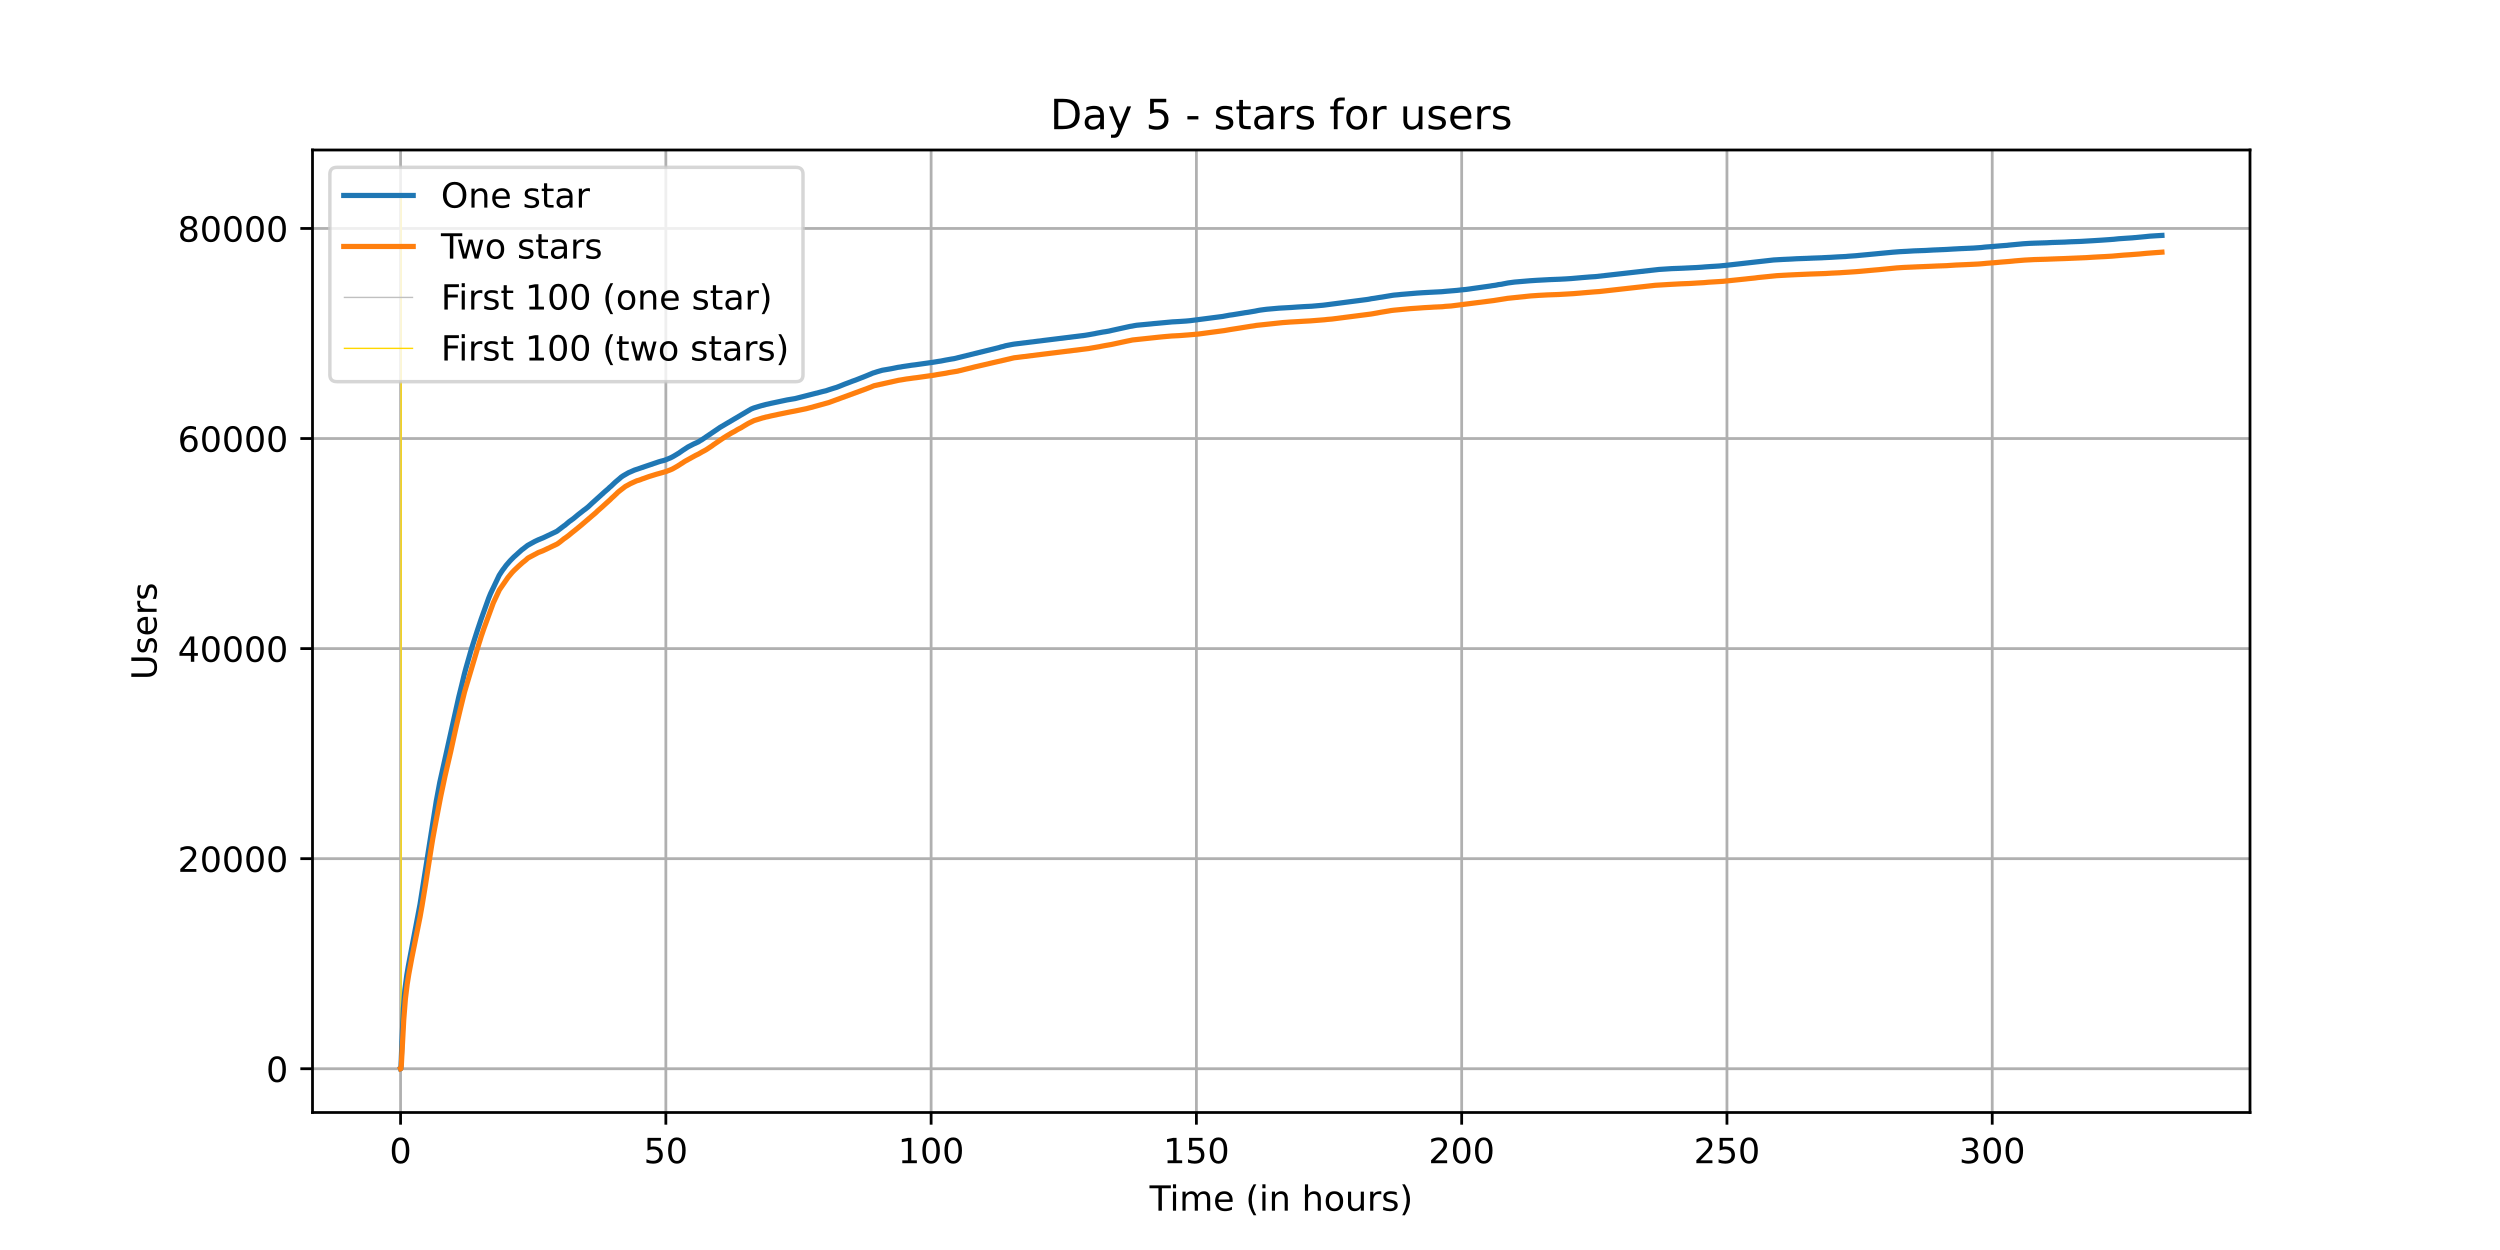 <?xml version="1.0" encoding="utf-8" standalone="no"?>
<!DOCTYPE svg PUBLIC "-//W3C//DTD SVG 1.1//EN"
  "http://www.w3.org/Graphics/SVG/1.1/DTD/svg11.dtd">
<!-- Created with matplotlib (https://matplotlib.org/) -->
<svg height="360pt" version="1.1" viewBox="0 0 720 360" width="720pt" xmlns="http://www.w3.org/2000/svg" xmlns:xlink="http://www.w3.org/1999/xlink">
 <defs>
  <style type="text/css">*{stroke-linecap:butt;stroke-linejoin:round;}</style>
 </defs>
 <g id="figure_1">
  <g id="patch_1">
   <path d="M 0 360 
L 720 360 
L 720 0 
L 0 0 
z
" style="fill:#ffffff;"/>
  </g>
  <g id="axes_1">
   <g id="patch_2">
    <path d="M 90 320.4 
L 648 320.4 
L 648 43.2 
L 90 43.2 
z
" style="fill:#ffffff;"/>
   </g>
   <g id="matplotlib.axis_1">
    <g id="xtick_1">
     <g id="line2d_1">
      <path clip-path="url(#p6c2772aafb)" d="M 115.364 320.4 
L 115.364 43.2 
" style="fill:none;stroke:#b0b0b0;stroke-linecap:square;stroke-width:0.8;"/>
     </g>
     <g id="line2d_2">
      <defs>
       <path d="M 0 0 
L 0 3.5 
" id="mb402cbdfcc" style="stroke:#000000;stroke-width:0.8;"/>
      </defs>
      <g>
       <use style="stroke:#000000;stroke-width:0.8;" x="115.364" xlink:href="#mb402cbdfcc" y="320.4"/>
      </g>
     </g>
     <g id="text_1">
      <!-- 0 -->
      <g transform="translate(112.182 334.998)scale(0.1 -0.1)">
       <defs>
        <path d="M 31.781 66.406 
Q 24.172 66.406 20.328 58.906 
Q 16.5 51.422 16.5 36.375 
Q 16.5 21.391 20.328 13.891 
Q 24.172 6.391 31.781 6.391 
Q 39.453 6.391 43.281 13.891 
Q 47.125 21.391 47.125 36.375 
Q 47.125 51.422 43.281 58.906 
Q 39.453 66.406 31.781 66.406 
z
M 31.781 74.219 
Q 44.047 74.219 50.516 64.516 
Q 56.984 54.828 56.984 36.375 
Q 56.984 17.969 50.516 8.266 
Q 44.047 -1.422 31.781 -1.422 
Q 19.531 -1.422 13.062 8.266 
Q 6.594 17.969 6.594 36.375 
Q 6.594 54.828 13.062 64.516 
Q 19.531 74.219 31.781 74.219 
z
" id="DejaVuSans-48"/>
       </defs>
       <use xlink:href="#DejaVuSans-48"/>
      </g>
     </g>
    </g>
    <g id="xtick_2">
     <g id="line2d_3">
      <path clip-path="url(#p6c2772aafb)" d="M 191.764 320.4 
L 191.764 43.2 
" style="fill:none;stroke:#b0b0b0;stroke-linecap:square;stroke-width:0.8;"/>
     </g>
     <g id="line2d_4">
      <g>
       <use style="stroke:#000000;stroke-width:0.8;" x="191.764" xlink:href="#mb402cbdfcc" y="320.4"/>
      </g>
     </g>
     <g id="text_2">
      <!-- 50 -->
      <g transform="translate(185.401 334.998)scale(0.1 -0.1)">
       <defs>
        <path d="M 10.797 72.906 
L 49.516 72.906 
L 49.516 64.594 
L 19.828 64.594 
L 19.828 46.734 
Q 21.969 47.469 24.109 47.828 
Q 26.266 48.188 28.422 48.188 
Q 40.625 48.188 47.75 41.5 
Q 54.891 34.812 54.891 23.391 
Q 54.891 11.625 47.562 5.094 
Q 40.234 -1.422 26.906 -1.422 
Q 22.312 -1.422 17.547 -0.641 
Q 12.797 0.141 7.719 1.703 
L 7.719 11.625 
Q 12.109 9.234 16.797 8.062 
Q 21.484 6.891 26.703 6.891 
Q 35.156 6.891 40.078 11.328 
Q 45.016 15.766 45.016 23.391 
Q 45.016 31 40.078 35.438 
Q 35.156 39.891 26.703 39.891 
Q 22.75 39.891 18.812 39.016 
Q 14.891 38.141 10.797 36.281 
z
" id="DejaVuSans-53"/>
       </defs>
       <use xlink:href="#DejaVuSans-53"/>
       <use x="63.623" xlink:href="#DejaVuSans-48"/>
      </g>
     </g>
    </g>
    <g id="xtick_3">
     <g id="line2d_5">
      <path clip-path="url(#p6c2772aafb)" d="M 268.163 320.4 
L 268.163 43.2 
" style="fill:none;stroke:#b0b0b0;stroke-linecap:square;stroke-width:0.8;"/>
     </g>
     <g id="line2d_6">
      <g>
       <use style="stroke:#000000;stroke-width:0.8;" x="268.163" xlink:href="#mb402cbdfcc" y="320.4"/>
      </g>
     </g>
     <g id="text_3">
      <!-- 100 -->
      <g transform="translate(258.62 334.998)scale(0.1 -0.1)">
       <defs>
        <path d="M 12.406 8.297 
L 28.516 8.297 
L 28.516 63.922 
L 10.984 60.406 
L 10.984 69.391 
L 28.422 72.906 
L 38.281 72.906 
L 38.281 8.297 
L 54.391 8.297 
L 54.391 0 
L 12.406 0 
z
" id="DejaVuSans-49"/>
       </defs>
       <use xlink:href="#DejaVuSans-49"/>
       <use x="63.623" xlink:href="#DejaVuSans-48"/>
       <use x="127.246" xlink:href="#DejaVuSans-48"/>
      </g>
     </g>
    </g>
    <g id="xtick_4">
     <g id="line2d_7">
      <path clip-path="url(#p6c2772aafb)" d="M 344.563 320.4 
L 344.563 43.2 
" style="fill:none;stroke:#b0b0b0;stroke-linecap:square;stroke-width:0.8;"/>
     </g>
     <g id="line2d_8">
      <g>
       <use style="stroke:#000000;stroke-width:0.8;" x="344.563" xlink:href="#mb402cbdfcc" y="320.4"/>
      </g>
     </g>
     <g id="text_4">
      <!-- 150 -->
      <g transform="translate(335.02 334.998)scale(0.1 -0.1)">
       <use xlink:href="#DejaVuSans-49"/>
       <use x="63.623" xlink:href="#DejaVuSans-53"/>
       <use x="127.246" xlink:href="#DejaVuSans-48"/>
      </g>
     </g>
    </g>
    <g id="xtick_5">
     <g id="line2d_9">
      <path clip-path="url(#p6c2772aafb)" d="M 420.963 320.4 
L 420.963 43.2 
" style="fill:none;stroke:#b0b0b0;stroke-linecap:square;stroke-width:0.8;"/>
     </g>
     <g id="line2d_10">
      <g>
       <use style="stroke:#000000;stroke-width:0.8;" x="420.963" xlink:href="#mb402cbdfcc" y="320.4"/>
      </g>
     </g>
     <g id="text_5">
      <!-- 200 -->
      <g transform="translate(411.419 334.998)scale(0.1 -0.1)">
       <defs>
        <path d="M 19.188 8.297 
L 53.609 8.297 
L 53.609 0 
L 7.328 0 
L 7.328 8.297 
Q 12.938 14.109 22.625 23.891 
Q 32.328 33.688 34.812 36.531 
Q 39.547 41.844 41.422 45.531 
Q 43.312 49.219 43.312 52.781 
Q 43.312 58.594 39.234 62.25 
Q 35.156 65.922 28.609 65.922 
Q 23.969 65.922 18.812 64.312 
Q 13.672 62.703 7.812 59.422 
L 7.812 69.391 
Q 13.766 71.781 18.938 73 
Q 24.125 74.219 28.422 74.219 
Q 39.75 74.219 46.484 68.547 
Q 53.219 62.891 53.219 53.422 
Q 53.219 48.922 51.531 44.891 
Q 49.859 40.875 45.406 35.406 
Q 44.188 33.984 37.641 27.219 
Q 31.109 20.453 19.188 8.297 
z
" id="DejaVuSans-50"/>
       </defs>
       <use xlink:href="#DejaVuSans-50"/>
       <use x="63.623" xlink:href="#DejaVuSans-48"/>
       <use x="127.246" xlink:href="#DejaVuSans-48"/>
      </g>
     </g>
    </g>
    <g id="xtick_6">
     <g id="line2d_11">
      <path clip-path="url(#p6c2772aafb)" d="M 497.363 320.4 
L 497.363 43.2 
" style="fill:none;stroke:#b0b0b0;stroke-linecap:square;stroke-width:0.8;"/>
     </g>
     <g id="line2d_12">
      <g>
       <use style="stroke:#000000;stroke-width:0.8;" x="497.363" xlink:href="#mb402cbdfcc" y="320.4"/>
      </g>
     </g>
     <g id="text_6">
      <!-- 250 -->
      <g transform="translate(487.819 334.998)scale(0.1 -0.1)">
       <use xlink:href="#DejaVuSans-50"/>
       <use x="63.623" xlink:href="#DejaVuSans-53"/>
       <use x="127.246" xlink:href="#DejaVuSans-48"/>
      </g>
     </g>
    </g>
    <g id="xtick_7">
     <g id="line2d_13">
      <path clip-path="url(#p6c2772aafb)" d="M 573.763 320.4 
L 573.763 43.2 
" style="fill:none;stroke:#b0b0b0;stroke-linecap:square;stroke-width:0.8;"/>
     </g>
     <g id="line2d_14">
      <g>
       <use style="stroke:#000000;stroke-width:0.8;" x="573.763" xlink:href="#mb402cbdfcc" y="320.4"/>
      </g>
     </g>
     <g id="text_7">
      <!-- 300 -->
      <g transform="translate(564.219 334.998)scale(0.1 -0.1)">
       <defs>
        <path d="M 40.578 39.312 
Q 47.656 37.797 51.625 33 
Q 55.609 28.219 55.609 21.188 
Q 55.609 10.406 48.188 4.484 
Q 40.766 -1.422 27.094 -1.422 
Q 22.516 -1.422 17.656 -0.516 
Q 12.797 0.391 7.625 2.203 
L 7.625 11.719 
Q 11.719 9.328 16.594 8.109 
Q 21.484 6.891 26.812 6.891 
Q 36.078 6.891 40.938 10.547 
Q 45.797 14.203 45.797 21.188 
Q 45.797 27.641 41.281 31.266 
Q 36.766 34.906 28.719 34.906 
L 20.219 34.906 
L 20.219 43.016 
L 29.109 43.016 
Q 36.375 43.016 40.234 45.922 
Q 44.094 48.828 44.094 54.297 
Q 44.094 59.906 40.109 62.906 
Q 36.141 65.922 28.719 65.922 
Q 24.656 65.922 20.016 65.031 
Q 15.375 64.156 9.812 62.312 
L 9.812 71.094 
Q 15.438 72.656 20.344 73.438 
Q 25.25 74.219 29.594 74.219 
Q 40.828 74.219 47.359 69.109 
Q 53.906 64.016 53.906 55.328 
Q 53.906 49.266 50.438 45.094 
Q 46.969 40.922 40.578 39.312 
z
" id="DejaVuSans-51"/>
       </defs>
       <use xlink:href="#DejaVuSans-51"/>
       <use x="63.623" xlink:href="#DejaVuSans-48"/>
       <use x="127.246" xlink:href="#DejaVuSans-48"/>
      </g>
     </g>
    </g>
    <g id="text_8">
     <!-- Time (in hours) -->
     <g transform="translate(331.072 348.677)scale(0.1 -0.1)">
      <defs>
       <path d="M -0.297 72.906 
L 61.375 72.906 
L 61.375 64.594 
L 35.5 64.594 
L 35.5 0 
L 25.594 0 
L 25.594 64.594 
L -0.297 64.594 
z
" id="DejaVuSans-84"/>
       <path d="M 9.422 54.688 
L 18.406 54.688 
L 18.406 0 
L 9.422 0 
z
M 9.422 75.984 
L 18.406 75.984 
L 18.406 64.594 
L 9.422 64.594 
z
" id="DejaVuSans-105"/>
       <path d="M 52 44.188 
Q 55.375 50.25 60.062 53.125 
Q 64.75 56 71.094 56 
Q 79.641 56 84.281 50.016 
Q 88.922 44.047 88.922 33.016 
L 88.922 0 
L 79.891 0 
L 79.891 32.719 
Q 79.891 40.578 77.094 44.375 
Q 74.312 48.188 68.609 48.188 
Q 61.625 48.188 57.562 43.547 
Q 53.516 38.922 53.516 30.906 
L 53.516 0 
L 44.484 0 
L 44.484 32.719 
Q 44.484 40.625 41.703 44.406 
Q 38.922 48.188 33.109 48.188 
Q 26.219 48.188 22.156 43.531 
Q 18.109 38.875 18.109 30.906 
L 18.109 0 
L 9.078 0 
L 9.078 54.688 
L 18.109 54.688 
L 18.109 46.188 
Q 21.188 51.219 25.484 53.609 
Q 29.781 56 35.688 56 
Q 41.656 56 45.828 52.969 
Q 50 49.953 52 44.188 
z
" id="DejaVuSans-109"/>
       <path d="M 56.203 29.594 
L 56.203 25.203 
L 14.891 25.203 
Q 15.484 15.922 20.484 11.062 
Q 25.484 6.203 34.422 6.203 
Q 39.594 6.203 44.453 7.469 
Q 49.312 8.734 54.109 11.281 
L 54.109 2.781 
Q 49.266 0.734 44.188 -0.344 
Q 39.109 -1.422 33.891 -1.422 
Q 20.797 -1.422 13.156 6.188 
Q 5.516 13.812 5.516 26.812 
Q 5.516 40.234 12.766 48.109 
Q 20.016 56 32.328 56 
Q 43.359 56 49.781 48.891 
Q 56.203 41.797 56.203 29.594 
z
M 47.219 32.234 
Q 47.125 39.594 43.094 43.984 
Q 39.062 48.391 32.422 48.391 
Q 24.906 48.391 20.391 44.141 
Q 15.875 39.891 15.188 32.172 
z
" id="DejaVuSans-101"/>
       <path id="DejaVuSans-32"/>
       <path d="M 31 75.875 
Q 24.469 64.656 21.281 53.656 
Q 18.109 42.672 18.109 31.391 
Q 18.109 20.125 21.312 9.062 
Q 24.516 -2 31 -13.188 
L 23.188 -13.188 
Q 15.875 -1.703 12.234 9.375 
Q 8.594 20.453 8.594 31.391 
Q 8.594 42.281 12.203 53.312 
Q 15.828 64.359 23.188 75.875 
z
" id="DejaVuSans-40"/>
       <path d="M 54.891 33.016 
L 54.891 0 
L 45.906 0 
L 45.906 32.719 
Q 45.906 40.484 42.875 44.328 
Q 39.844 48.188 33.797 48.188 
Q 26.516 48.188 22.312 43.547 
Q 18.109 38.922 18.109 30.906 
L 18.109 0 
L 9.078 0 
L 9.078 54.688 
L 18.109 54.688 
L 18.109 46.188 
Q 21.344 51.125 25.703 53.562 
Q 30.078 56 35.797 56 
Q 45.219 56 50.047 50.172 
Q 54.891 44.344 54.891 33.016 
z
" id="DejaVuSans-110"/>
       <path d="M 54.891 33.016 
L 54.891 0 
L 45.906 0 
L 45.906 32.719 
Q 45.906 40.484 42.875 44.328 
Q 39.844 48.188 33.797 48.188 
Q 26.516 48.188 22.312 43.547 
Q 18.109 38.922 18.109 30.906 
L 18.109 0 
L 9.078 0 
L 9.078 75.984 
L 18.109 75.984 
L 18.109 46.188 
Q 21.344 51.125 25.703 53.562 
Q 30.078 56 35.797 56 
Q 45.219 56 50.047 50.172 
Q 54.891 44.344 54.891 33.016 
z
" id="DejaVuSans-104"/>
       <path d="M 30.609 48.391 
Q 23.391 48.391 19.188 42.75 
Q 14.984 37.109 14.984 27.297 
Q 14.984 17.484 19.156 11.844 
Q 23.344 6.203 30.609 6.203 
Q 37.797 6.203 41.984 11.859 
Q 46.188 17.531 46.188 27.297 
Q 46.188 37.016 41.984 42.703 
Q 37.797 48.391 30.609 48.391 
z
M 30.609 56 
Q 42.328 56 49.016 48.375 
Q 55.719 40.766 55.719 27.297 
Q 55.719 13.875 49.016 6.219 
Q 42.328 -1.422 30.609 -1.422 
Q 18.844 -1.422 12.172 6.219 
Q 5.516 13.875 5.516 27.297 
Q 5.516 40.766 12.172 48.375 
Q 18.844 56 30.609 56 
z
" id="DejaVuSans-111"/>
       <path d="M 8.5 21.578 
L 8.5 54.688 
L 17.484 54.688 
L 17.484 21.922 
Q 17.484 14.156 20.5 10.266 
Q 23.531 6.391 29.594 6.391 
Q 36.859 6.391 41.078 11.031 
Q 45.312 15.672 45.312 23.688 
L 45.312 54.688 
L 54.297 54.688 
L 54.297 0 
L 45.312 0 
L 45.312 8.406 
Q 42.047 3.422 37.719 1 
Q 33.406 -1.422 27.688 -1.422 
Q 18.266 -1.422 13.375 4.438 
Q 8.5 10.297 8.5 21.578 
z
M 31.109 56 
z
" id="DejaVuSans-117"/>
       <path d="M 41.109 46.297 
Q 39.594 47.172 37.812 47.578 
Q 36.031 48 33.891 48 
Q 26.266 48 22.188 43.047 
Q 18.109 38.094 18.109 28.812 
L 18.109 0 
L 9.078 0 
L 9.078 54.688 
L 18.109 54.688 
L 18.109 46.188 
Q 20.953 51.172 25.484 53.578 
Q 30.031 56 36.531 56 
Q 37.453 56 38.578 55.875 
Q 39.703 55.766 41.062 55.516 
z
" id="DejaVuSans-114"/>
       <path d="M 44.281 53.078 
L 44.281 44.578 
Q 40.484 46.531 36.375 47.5 
Q 32.281 48.484 27.875 48.484 
Q 21.188 48.484 17.844 46.438 
Q 14.5 44.391 14.5 40.281 
Q 14.5 37.156 16.891 35.375 
Q 19.281 33.594 26.516 31.984 
L 29.594 31.297 
Q 39.156 29.25 43.188 25.516 
Q 47.219 21.781 47.219 15.094 
Q 47.219 7.469 41.188 3.016 
Q 35.156 -1.422 24.609 -1.422 
Q 20.219 -1.422 15.453 -0.562 
Q 10.688 0.297 5.422 2 
L 5.422 11.281 
Q 10.406 8.688 15.234 7.391 
Q 20.062 6.109 24.812 6.109 
Q 31.156 6.109 34.562 8.281 
Q 37.984 10.453 37.984 14.406 
Q 37.984 18.062 35.516 20.016 
Q 33.062 21.969 24.703 23.781 
L 21.578 24.516 
Q 13.234 26.266 9.516 29.906 
Q 5.812 33.547 5.812 39.891 
Q 5.812 47.609 11.281 51.797 
Q 16.75 56 26.812 56 
Q 31.781 56 36.172 55.266 
Q 40.578 54.547 44.281 53.078 
z
" id="DejaVuSans-115"/>
       <path d="M 8.016 75.875 
L 15.828 75.875 
Q 23.141 64.359 26.781 53.312 
Q 30.422 42.281 30.422 31.391 
Q 30.422 20.453 26.781 9.375 
Q 23.141 -1.703 15.828 -13.188 
L 8.016 -13.188 
Q 14.5 -2 17.703 9.062 
Q 20.906 20.125 20.906 31.391 
Q 20.906 42.672 17.703 53.656 
Q 14.5 64.656 8.016 75.875 
z
" id="DejaVuSans-41"/>
      </defs>
      <use xlink:href="#DejaVuSans-84"/>
      <use x="57.959" xlink:href="#DejaVuSans-105"/>
      <use x="85.742" xlink:href="#DejaVuSans-109"/>
      <use x="183.154" xlink:href="#DejaVuSans-101"/>
      <use x="244.678" xlink:href="#DejaVuSans-32"/>
      <use x="276.465" xlink:href="#DejaVuSans-40"/>
      <use x="315.479" xlink:href="#DejaVuSans-105"/>
      <use x="343.262" xlink:href="#DejaVuSans-110"/>
      <use x="406.641" xlink:href="#DejaVuSans-32"/>
      <use x="438.428" xlink:href="#DejaVuSans-104"/>
      <use x="501.807" xlink:href="#DejaVuSans-111"/>
      <use x="562.988" xlink:href="#DejaVuSans-117"/>
      <use x="626.367" xlink:href="#DejaVuSans-114"/>
      <use x="667.48" xlink:href="#DejaVuSans-115"/>
      <use x="719.58" xlink:href="#DejaVuSans-41"/>
     </g>
    </g>
   </g>
   <g id="matplotlib.axis_2">
    <g id="ytick_1">
     <g id="line2d_15">
      <path clip-path="url(#p6c2772aafb)" d="M 90 307.8 
L 648 307.8 
" style="fill:none;stroke:#b0b0b0;stroke-linecap:square;stroke-width:0.8;"/>
     </g>
     <g id="line2d_16">
      <defs>
       <path d="M 0 0 
L -3.5 0 
" id="m5f831627e8" style="stroke:#000000;stroke-width:0.8;"/>
      </defs>
      <g>
       <use style="stroke:#000000;stroke-width:0.8;" x="90" xlink:href="#m5f831627e8" y="307.8"/>
      </g>
     </g>
     <g id="text_9">
      <!-- 0 -->
      <g transform="translate(76.638 311.599)scale(0.1 -0.1)">
       <use xlink:href="#DejaVuSans-48"/>
      </g>
     </g>
    </g>
    <g id="ytick_2">
     <g id="line2d_17">
      <path clip-path="url(#p6c2772aafb)" d="M 90 247.299 
L 648 247.299 
" style="fill:none;stroke:#b0b0b0;stroke-linecap:square;stroke-width:0.8;"/>
     </g>
     <g id="line2d_18">
      <g>
       <use style="stroke:#000000;stroke-width:0.8;" x="90" xlink:href="#m5f831627e8" y="247.299"/>
      </g>
     </g>
     <g id="text_10">
      <!-- 20000 -->
      <g transform="translate(51.188 251.098)scale(0.1 -0.1)">
       <use xlink:href="#DejaVuSans-50"/>
       <use x="63.623" xlink:href="#DejaVuSans-48"/>
       <use x="127.246" xlink:href="#DejaVuSans-48"/>
       <use x="190.869" xlink:href="#DejaVuSans-48"/>
       <use x="254.492" xlink:href="#DejaVuSans-48"/>
      </g>
     </g>
    </g>
    <g id="ytick_3">
     <g id="line2d_19">
      <path clip-path="url(#p6c2772aafb)" d="M 90 186.797 
L 648 186.797 
" style="fill:none;stroke:#b0b0b0;stroke-linecap:square;stroke-width:0.8;"/>
     </g>
     <g id="line2d_20">
      <g>
       <use style="stroke:#000000;stroke-width:0.8;" x="90" xlink:href="#m5f831627e8" y="186.797"/>
      </g>
     </g>
     <g id="text_11">
      <!-- 40000 -->
      <g transform="translate(51.188 190.596)scale(0.1 -0.1)">
       <defs>
        <path d="M 37.797 64.312 
L 12.891 25.391 
L 37.797 25.391 
z
M 35.203 72.906 
L 47.609 72.906 
L 47.609 25.391 
L 58.016 25.391 
L 58.016 17.188 
L 47.609 17.188 
L 47.609 0 
L 37.797 0 
L 37.797 17.188 
L 4.891 17.188 
L 4.891 26.703 
z
" id="DejaVuSans-52"/>
       </defs>
       <use xlink:href="#DejaVuSans-52"/>
       <use x="63.623" xlink:href="#DejaVuSans-48"/>
       <use x="127.246" xlink:href="#DejaVuSans-48"/>
       <use x="190.869" xlink:href="#DejaVuSans-48"/>
       <use x="254.492" xlink:href="#DejaVuSans-48"/>
      </g>
     </g>
    </g>
    <g id="ytick_4">
     <g id="line2d_21">
      <path clip-path="url(#p6c2772aafb)" d="M 90 126.296 
L 648 126.296 
" style="fill:none;stroke:#b0b0b0;stroke-linecap:square;stroke-width:0.8;"/>
     </g>
     <g id="line2d_22">
      <g>
       <use style="stroke:#000000;stroke-width:0.8;" x="90" xlink:href="#m5f831627e8" y="126.296"/>
      </g>
     </g>
     <g id="text_12">
      <!-- 60000 -->
      <g transform="translate(51.188 130.095)scale(0.1 -0.1)">
       <defs>
        <path d="M 33.016 40.375 
Q 26.375 40.375 22.484 35.828 
Q 18.609 31.297 18.609 23.391 
Q 18.609 15.531 22.484 10.953 
Q 26.375 6.391 33.016 6.391 
Q 39.656 6.391 43.531 10.953 
Q 47.406 15.531 47.406 23.391 
Q 47.406 31.297 43.531 35.828 
Q 39.656 40.375 33.016 40.375 
z
M 52.594 71.297 
L 52.594 62.312 
Q 48.875 64.062 45.094 64.984 
Q 41.312 65.922 37.594 65.922 
Q 27.828 65.922 22.672 59.328 
Q 17.531 52.734 16.797 39.406 
Q 19.672 43.656 24.016 45.922 
Q 28.375 48.188 33.594 48.188 
Q 44.578 48.188 50.953 41.516 
Q 57.328 34.859 57.328 23.391 
Q 57.328 12.156 50.688 5.359 
Q 44.047 -1.422 33.016 -1.422 
Q 20.359 -1.422 13.672 8.266 
Q 6.984 17.969 6.984 36.375 
Q 6.984 53.656 15.188 63.938 
Q 23.391 74.219 37.203 74.219 
Q 40.922 74.219 44.703 73.484 
Q 48.484 72.75 52.594 71.297 
z
" id="DejaVuSans-54"/>
       </defs>
       <use xlink:href="#DejaVuSans-54"/>
       <use x="63.623" xlink:href="#DejaVuSans-48"/>
       <use x="127.246" xlink:href="#DejaVuSans-48"/>
       <use x="190.869" xlink:href="#DejaVuSans-48"/>
       <use x="254.492" xlink:href="#DejaVuSans-48"/>
      </g>
     </g>
    </g>
    <g id="ytick_5">
     <g id="line2d_23">
      <path clip-path="url(#p6c2772aafb)" d="M 90 65.794 
L 648 65.794 
" style="fill:none;stroke:#b0b0b0;stroke-linecap:square;stroke-width:0.8;"/>
     </g>
     <g id="line2d_24">
      <g>
       <use style="stroke:#000000;stroke-width:0.8;" x="90" xlink:href="#m5f831627e8" y="65.794"/>
      </g>
     </g>
     <g id="text_13">
      <!-- 80000 -->
      <g transform="translate(51.188 69.594)scale(0.1 -0.1)">
       <defs>
        <path d="M 31.781 34.625 
Q 24.75 34.625 20.719 30.859 
Q 16.703 27.094 16.703 20.516 
Q 16.703 13.922 20.719 10.156 
Q 24.75 6.391 31.781 6.391 
Q 38.812 6.391 42.859 10.172 
Q 46.922 13.969 46.922 20.516 
Q 46.922 27.094 42.891 30.859 
Q 38.875 34.625 31.781 34.625 
z
M 21.922 38.812 
Q 15.578 40.375 12.031 44.719 
Q 8.5 49.078 8.5 55.328 
Q 8.5 64.062 14.719 69.141 
Q 20.953 74.219 31.781 74.219 
Q 42.672 74.219 48.875 69.141 
Q 55.078 64.062 55.078 55.328 
Q 55.078 49.078 51.531 44.719 
Q 48 40.375 41.703 38.812 
Q 48.828 37.156 52.797 32.312 
Q 56.781 27.484 56.781 20.516 
Q 56.781 9.906 50.312 4.234 
Q 43.844 -1.422 31.781 -1.422 
Q 19.734 -1.422 13.25 4.234 
Q 6.781 9.906 6.781 20.516 
Q 6.781 27.484 10.781 32.312 
Q 14.797 37.156 21.922 38.812 
z
M 18.312 54.391 
Q 18.312 48.734 21.844 45.562 
Q 25.391 42.391 31.781 42.391 
Q 38.141 42.391 41.719 45.562 
Q 45.312 48.734 45.312 54.391 
Q 45.312 60.062 41.719 63.234 
Q 38.141 66.406 31.781 66.406 
Q 25.391 66.406 21.844 63.234 
Q 18.312 60.062 18.312 54.391 
z
" id="DejaVuSans-56"/>
       </defs>
       <use xlink:href="#DejaVuSans-56"/>
       <use x="63.623" xlink:href="#DejaVuSans-48"/>
       <use x="127.246" xlink:href="#DejaVuSans-48"/>
       <use x="190.869" xlink:href="#DejaVuSans-48"/>
       <use x="254.492" xlink:href="#DejaVuSans-48"/>
      </g>
     </g>
    </g>
    <g id="text_14">
     <!-- Users -->
     <g transform="translate(45.108 195.801)rotate(-90)scale(0.1 -0.1)">
      <defs>
       <path d="M 8.688 72.906 
L 18.609 72.906 
L 18.609 28.609 
Q 18.609 16.891 22.844 11.734 
Q 27.094 6.594 36.625 6.594 
Q 46.094 6.594 50.344 11.734 
Q 54.594 16.891 54.594 28.609 
L 54.594 72.906 
L 64.5 72.906 
L 64.5 27.391 
Q 64.5 13.141 57.438 5.859 
Q 50.391 -1.422 36.625 -1.422 
Q 22.797 -1.422 15.734 5.859 
Q 8.688 13.141 8.688 27.391 
z
" id="DejaVuSans-85"/>
      </defs>
      <use xlink:href="#DejaVuSans-85"/>
      <use x="73.193" xlink:href="#DejaVuSans-115"/>
      <use x="125.293" xlink:href="#DejaVuSans-101"/>
      <use x="186.816" xlink:href="#DejaVuSans-114"/>
      <use x="227.93" xlink:href="#DejaVuSans-115"/>
     </g>
    </g>
   </g>
   <g id="LineCollection_1">
    <path clip-path="url(#p6c2772aafb)" d="M 115.463 307.8 
L 115.463 55.8 
" style="fill:none;stroke:#c0c0c0;stroke-width:0.4;"/>
   </g>
   <g id="LineCollection_2">
    <path clip-path="url(#p6c2772aafb)" d="M 115.514 307.8 
L 115.514 55.8 
" style="fill:none;stroke:#ffd700;stroke-width:0.4;"/>
   </g>
   <g id="line2d_25">
    <path clip-path="url(#p6c2772aafb)" d="M 115.364 307.8 
L 115.416 307.785 
L 115.491 307.08 
L 115.742 300.458 
L 116.172 290.581 
L 116.601 285.088 
L 117.156 280.88 
L 117.585 278.336 
L 118.014 276.061 
L 120.967 260.455 
L 125.687 230.467 
L 125.714 230.382 
L 126.646 225.376 
L 126.646 225.376 
L 132.123 200.743 
L 132.996 197.222 
L 133.41 195.473 
L 133.701 194.257 
L 134.142 192.602 
L 134.47 191.444 
L 135.48 187.913 
L 135.843 186.685 
L 137.456 181.639 
L 138.589 178.266 
L 138.866 177.492 
L 140.729 172.304 
L 140.756 172.235 
L 141.285 170.934 
L 143.762 165.712 
L 143.913 165.476 
L 144.393 164.729 
L 144.872 164.024 
L 145.15 163.68 
L 145.756 162.845 
L 146.891 161.535 
L 147.258 161.154 
L 148.014 160.391 
L 148.279 160.161 
L 148.568 159.901 
L 149.022 159.487 
L 150.307 158.328 
L 150.635 158.098 
L 151.844 157.158 
L 151.995 157.055 
L 153.913 155.993 
L 154.115 155.893 
L 155.022 155.464 
L 155.4 155.315 
L 156.106 155.019 
L 156.383 154.913 
L 160.358 153.022 
L 162.352 151.501 
L 162.705 151.265 
L 163.942 150.218 
L 165.052 149.425 
L 165.507 149.056 
L 166.163 148.503 
L 166.441 148.273 
L 166.642 148.11 
L 167.349 147.562 
L 168.207 146.881 
L 168.535 146.658 
L 169.116 146.198 
L 169.444 145.928 
L 170.58 144.855 
L 173.254 142.45 
L 174.213 141.578 
L 175.122 140.807 
L 175.601 140.338 
L 175.955 140.054 
L 177.09 138.968 
L 177.292 138.786 
L 178.352 137.897 
L 178.907 137.407 
L 179.462 137.029 
L 180.598 136.375 
L 180.977 136.151 
L 182.416 135.525 
L 182.668 135.407 
L 189.759 132.993 
L 190.39 132.809 
L 190.668 132.742 
L 191.425 132.543 
L 193.04 131.892 
L 193.469 131.68 
L 193.923 131.438 
L 194.857 130.885 
L 195.185 130.676 
L 195.513 130.492 
L 195.866 130.237 
L 196.825 129.572 
L 197.053 129.433 
L 197.33 129.254 
L 198.112 128.737 
L 199.803 127.86 
L 201.091 127.285 
L 201.772 126.843 
L 202.05 126.701 
L 207.024 123.331 
L 207.352 123.101 
L 216.288 117.826 
L 216.642 117.68 
L 217.071 117.502 
L 218.687 117.009 
L 219.318 116.824 
L 220.58 116.489 
L 221.11 116.383 
L 222.044 116.165 
L 226.687 115.176 
L 229.01 114.788 
L 235.002 113.255 
L 235.406 113.173 
L 235.759 113.067 
L 236.921 112.762 
L 237.879 112.538 
L 238.763 112.235 
L 240.252 111.763 
L 240.909 111.57 
L 241.691 111.27 
L 243.358 110.596 
L 244.216 110.278 
L 245.529 109.773 
L 246.008 109.603 
L 246.361 109.482 
L 249.366 108.297 
L 251.436 107.428 
L 251.815 107.323 
L 252.597 107.065 
L 254.112 106.63 
L 256.233 106.267 
L 256.864 106.152 
L 258.177 105.883 
L 258.631 105.789 
L 259.388 105.689 
L 259.843 105.595 
L 260.575 105.486 
L 261.837 105.299 
L 262.518 105.19 
L 263.452 105.081 
L 268.752 104.331 
L 270.216 104.089 
L 270.973 103.98 
L 272.336 103.708 
L 274.052 103.402 
L 274.758 103.293 
L 287.661 100.117 
L 288.367 99.896 
L 288.897 99.787 
L 289.605 99.569 
L 290.993 99.297 
L 291.422 99.215 
L 292.053 99.106 
L 312.517 96.571 
L 312.899 96.505 
L 313.555 96.396 
L 315.398 96.066 
L 315.751 95.982 
L 317.671 95.628 
L 318.377 95.528 
L 318.68 95.473 
L 319.336 95.364 
L 320.246 95.147 
L 325.374 94.018 
L 326.056 93.912 
L 326.763 93.77 
L 327.445 93.661 
L 331.409 93.292 
L 332.394 93.186 
L 333.101 93.129 
L 337.569 92.708 
L 339.538 92.6 
L 341.582 92.463 
L 342.768 92.354 
L 352.163 91.132 
L 352.87 90.996 
L 353.45 90.89 
L 354.106 90.766 
L 354.939 90.657 
L 355.52 90.561 
L 358.094 90.143 
L 358.498 90.068 
L 359.331 89.959 
L 361.502 89.59 
L 362.26 89.432 
L 362.866 89.323 
L 363.976 89.172 
L 364.86 89.063 
L 368.369 88.749 
L 370.288 88.64 
L 372.08 88.537 
L 373.569 88.428 
L 375.512 88.307 
L 377.708 88.198 
L 381.067 87.902 
L 381.925 87.793 
L 393.358 86.301 
L 393.862 86.235 
L 394.468 86.132 
L 394.948 86.023 
L 395.78 85.914 
L 397.269 85.663 
L 398.052 85.554 
L 398.683 85.445 
L 400.954 85.064 
L 401.459 84.994 
L 402.645 84.889 
L 403.503 84.795 
L 404.84 84.686 
L 408.096 84.411 
L 409.739 84.302 
L 411.455 84.205 
L 413.575 84.096 
L 415.19 84.014 
L 416.351 83.905 
L 419.557 83.636 
L 420.515 83.527 
L 420.995 83.47 
L 422.181 83.364 
L 423.266 83.216 
L 423.998 83.107 
L 429.223 82.372 
L 429.652 82.29 
L 430.738 82.145 
L 431.217 82.045 
L 431.545 81.966 
L 432.454 81.864 
L 432.782 81.785 
L 434.296 81.491 
L 435.382 81.343 
L 436.215 81.234 
L 439.344 80.968 
L 440.631 80.859 
L 442.625 80.729 
L 444.669 80.62 
L 446.36 80.526 
L 449.162 80.418 
L 450.802 80.333 
L 452.493 80.224 
L 455.749 79.94 
L 457.062 79.834 
L 457.769 79.773 
L 459.487 79.664 
L 477.789 77.601 
L 479.48 77.492 
L 481.474 77.362 
L 484.352 77.256 
L 484.932 77.229 
L 487.107 77.12 
L 488.623 77.051 
L 490.264 76.942 
L 491.021 76.872 
L 492.611 76.763 
L 493.217 76.73 
L 495.185 76.603 
L 496.271 76.494 
L 497.028 76.424 
L 510.811 74.87 
L 512.705 74.761 
L 513.31 74.727 
L 515.658 74.619 
L 517.45 74.516 
L 520.428 74.407 
L 521.917 74.34 
L 524.794 74.237 
L 525.097 74.213 
L 527.393 74.104 
L 529.311 73.983 
L 531.558 73.874 
L 532.316 73.802 
L 533.83 73.693 
L 534.487 73.647 
L 535.597 73.539 
L 539.99 73.127 
L 541.076 73.018 
L 545.116 72.64 
L 546.529 72.531 
L 547.236 72.477 
L 549.357 72.368 
L 551.225 72.253 
L 554.229 72.144 
L 554.809 72.117 
L 556.677 72.008 
L 558.065 71.95 
L 560.566 71.841 
L 562.434 71.727 
L 564.453 71.618 
L 565.892 71.554 
L 568.34 71.445 
L 570.637 71.282 
L 571.545 71.176 
L 571.975 71.137 
L 573.438 71.028 
L 576.593 70.765 
L 578.108 70.656 
L 578.462 70.601 
L 582.78 70.199 
L 584.522 70.09 
L 585.936 70.033 
L 589.393 69.924 
L 591.034 69.836 
L 594.566 69.727 
L 596.257 69.636 
L 599.261 69.527 
L 601.052 69.421 
L 602.845 69.316 
L 603.476 69.276 
L 605.217 69.167 
L 607.438 69.013 
L 608.851 68.907 
L 609.179 68.868 
L 610.214 68.759 
L 612.41 68.608 
L 614.077 68.499 
L 618.091 68.124 
L 619.127 68.015 
L 621.096 67.888 
L 622.636 67.8 
L 622.636 67.8 
" style="fill:none;stroke:#1f77b4;stroke-linecap:square;stroke-width:1.5;"/>
   </g>
   <g id="line2d_26">
    <path clip-path="url(#p6c2772aafb)" d="M 115.364 307.8 
L 115.466 307.755 
L 115.591 306.647 
L 115.812 302.482 
L 116.273 293.77 
L 116.752 287.689 
L 117.283 283.36 
L 117.737 280.526 
L 118.62 275.783 
L 120.993 263.982 
L 121.531 260.942 
L 122.539 254.804 
L 124.328 243.384 
L 124.681 241.267 
L 125.487 236.904 
L 126.899 229.496 
L 128.161 223.528 
L 129.796 216.497 
L 130.93 211.309 
L 131.543 208.578 
L 132.366 205.087 
L 132.668 203.843 
L 133.449 200.661 
L 133.789 199.282 
L 137.978 185.227 
L 138.18 184.607 
L 138.635 183.137 
L 138.69 182.983 
L 139.391 180.938 
L 142.067 173.635 
L 143.812 169.899 
L 146.26 166.357 
L 147.194 165.231 
L 147.434 164.944 
L 147.61 164.747 
L 148.089 164.254 
L 149.087 163.308 
L 149.249 163.153 
L 150.534 162.001 
L 151.056 161.598 
L 151.516 161.217 
L 151.945 160.812 
L 152.225 160.627 
L 154.669 159.327 
L 155.022 159.136 
L 155.4 158.994 
L 156.181 158.694 
L 156.408 158.597 
L 160.434 156.689 
L 160.964 156.32 
L 161.14 156.193 
L 161.494 155.917 
L 161.822 155.651 
L 162.428 155.164 
L 162.907 154.852 
L 163.715 154.25 
L 164.85 153.307 
L 165.103 153.11 
L 165.658 152.671 
L 167.147 151.455 
L 171.715 147.55 
L 171.917 147.335 
L 172.169 147.099 
L 172.977 146.388 
L 173.456 145.971 
L 173.81 145.641 
L 175.728 143.905 
L 176.157 143.472 
L 176.939 142.77 
L 177.292 142.416 
L 177.469 142.274 
L 177.873 141.851 
L 178.327 141.47 
L 180.118 140.09 
L 180.775 139.739 
L 181.582 139.288 
L 181.91 139.14 
L 183.097 138.599 
L 183.45 138.444 
L 183.879 138.336 
L 184.41 138.16 
L 185.04 137.903 
L 185.393 137.794 
L 186.453 137.407 
L 186.908 137.247 
L 189.129 136.557 
L 189.885 136.354 
L 191.929 135.764 
L 192.384 135.568 
L 192.712 135.462 
L 193.318 135.214 
L 193.671 135.056 
L 195.134 134.228 
L 197.179 132.906 
L 197.406 132.772 
L 200.308 131.172 
L 201.192 130.743 
L 202.227 130.141 
L 202.909 129.781 
L 203.413 129.496 
L 205.105 128.377 
L 205.434 128.114 
L 208.437 126.069 
L 208.639 125.951 
L 209.371 125.485 
L 210.279 124.95 
L 210.456 124.829 
L 210.936 124.562 
L 211.567 124.236 
L 211.896 124.033 
L 212.325 123.764 
L 212.779 123.522 
L 213.486 123.168 
L 213.714 123.017 
L 214.319 122.645 
L 215.38 122.018 
L 215.708 121.84 
L 215.985 121.704 
L 217.172 121.126 
L 219.671 120.352 
L 220.126 120.249 
L 220.555 120.119 
L 221.11 120.016 
L 222.17 119.756 
L 223.508 119.483 
L 224.012 119.362 
L 227.469 118.654 
L 229.035 118.358 
L 232.2 117.705 
L 232.578 117.605 
L 233.134 117.46 
L 233.992 117.251 
L 234.421 117.115 
L 235.103 116.93 
L 235.482 116.824 
L 238.662 115.944 
L 249.745 111.878 
L 250.123 111.736 
L 251.739 111.089 
L 258.808 109.519 
L 259.515 109.41 
L 261.055 109.147 
L 261.913 109.038 
L 263.073 108.871 
L 264.007 108.762 
L 269.131 108.036 
L 269.837 107.897 
L 272.462 107.477 
L 273.269 107.304 
L 275.795 106.896 
L 276.174 106.787 
L 276.705 106.678 
L 277.462 106.482 
L 277.992 106.348 
L 278.446 106.24 
L 278.951 106.116 
L 279.835 105.904 
L 280.213 105.804 
L 280.617 105.698 
L 292.079 103.039 
L 293.038 102.93 
L 294.073 102.794 
L 313.606 100.371 
L 313.909 100.307 
L 314.54 100.199 
L 316.686 99.835 
L 317.165 99.73 
L 317.721 99.627 
L 318.125 99.548 
L 320.145 99.197 
L 324.439 98.272 
L 325.702 98.014 
L 326.157 97.915 
L 333.934 97.086 
L 335.02 96.977 
L 335.423 96.941 
L 336.66 96.835 
L 337.418 96.768 
L 339.563 96.659 
L 340.245 96.611 
L 341.557 96.505 
L 341.961 96.478 
L 343.197 96.372 
L 343.904 96.314 
L 345.115 96.205 
L 352.618 95.204 
L 354.308 94.908 
L 357.185 94.457 
L 357.564 94.393 
L 360.341 93.949 
L 360.821 93.888 
L 361.502 93.779 
L 361.805 93.716 
L 369.405 92.908 
L 370.869 92.802 
L 371.55 92.748 
L 373.518 92.639 
L 375.361 92.527 
L 377.354 92.418 
L 380.133 92.197 
L 381.445 92.091 
L 382.329 91.991 
L 383.616 91.883 
L 394.822 90.443 
L 395.402 90.349 
L 397.522 89.959 
L 399.97 89.556 
L 400.601 89.441 
L 401.509 89.332 
L 406.228 88.882 
L 407.894 88.773 
L 410.218 88.603 
L 412.212 88.495 
L 412.894 88.446 
L 415.341 88.337 
L 416.25 88.234 
L 417.891 88.125 
L 430.258 86.549 
L 430.662 86.48 
L 433.59 86.02 
L 434.196 85.92 
L 440.859 85.224 
L 442.449 85.116 
L 443.079 85.073 
L 445.098 84.964 
L 445.704 84.931 
L 448.758 84.822 
L 449.364 84.789 
L 451.256 84.68 
L 453.099 84.571 
L 454.411 84.465 
L 455.118 84.408 
L 456.33 84.299 
L 459.21 84.06 
L 460.749 83.951 
L 461.077 83.912 
L 476.703 82.166 
L 478.496 82.057 
L 480.389 81.942 
L 482.409 81.833 
L 484.074 81.743 
L 486.803 81.634 
L 488.724 81.513 
L 490.567 81.41 
L 490.945 81.383 
L 492.081 81.274 
L 493.898 81.165 
L 495.64 81.056 
L 496.271 81.017 
L 502.706 80.348 
L 503.59 80.245 
L 504.019 80.203 
L 505.079 80.097 
L 505.534 80.045 
L 506.292 79.937 
L 511.694 79.395 
L 513.613 79.286 
L 515.254 79.198 
L 517.526 79.09 
L 518.914 79.032 
L 521.362 78.923 
L 522.649 78.881 
L 525.728 78.772 
L 527.57 78.66 
L 529.867 78.554 
L 530.548 78.503 
L 532.265 78.394 
L 534.411 78.249 
L 535.774 78.14 
L 539.712 77.783 
L 540.975 77.674 
L 546.252 77.157 
L 547.893 77.048 
L 548.499 77.014 
L 549.938 76.951 
L 552.311 76.842 
L 553.623 76.794 
L 556.247 76.685 
L 557.762 76.615 
L 560.642 76.509 
L 561.298 76.464 
L 563.342 76.331 
L 565.917 76.222 
L 567.406 76.155 
L 569.627 76.046 
L 570.284 76.001 
L 571.47 75.895 
L 572.277 75.816 
L 574.826 75.623 
L 575.937 75.514 
L 578.765 75.287 
L 579.825 75.184 
L 580.279 75.133 
L 583.133 74.903 
L 585.178 74.794 
L 585.809 74.758 
L 589.595 74.652 
L 590.175 74.625 
L 593.077 74.516 
L 594.339 74.476 
L 596.939 74.367 
L 598.352 74.307 
L 600.85 74.198 
L 602.87 74.068 
L 604.889 73.959 
L 606.479 73.88 
L 608.271 73.771 
L 611.602 73.478 
L 613.218 73.375 
L 614.582 73.269 
L 615.996 73.163 
L 616.4 73.13 
L 617.486 73.021 
L 618.243 72.952 
L 620.869 72.749 
L 622.409 72.643 
L 622.636 72.625 
L 622.636 72.625 
" style="fill:none;stroke:#ff7f0e;stroke-linecap:square;stroke-width:1.5;"/>
   </g>
   <g id="patch_3">
    <path d="M 90 320.4 
L 90 43.2 
" style="fill:none;stroke:#000000;stroke-linecap:square;stroke-linejoin:miter;stroke-width:0.8;"/>
   </g>
   <g id="patch_4">
    <path d="M 648 320.4 
L 648 43.2 
" style="fill:none;stroke:#000000;stroke-linecap:square;stroke-linejoin:miter;stroke-width:0.8;"/>
   </g>
   <g id="patch_5">
    <path d="M 90 320.4 
L 648 320.4 
" style="fill:none;stroke:#000000;stroke-linecap:square;stroke-linejoin:miter;stroke-width:0.8;"/>
   </g>
   <g id="patch_6">
    <path d="M 90 43.2 
L 648 43.2 
" style="fill:none;stroke:#000000;stroke-linecap:square;stroke-linejoin:miter;stroke-width:0.8;"/>
   </g>
   <g id="text_15">
    <!-- Day 5 - stars for users -->
    <g transform="translate(302.426 37.2)scale(0.12 -0.12)">
     <defs>
      <path d="M 19.672 64.797 
L 19.672 8.109 
L 31.594 8.109 
Q 46.688 8.109 53.688 14.938 
Q 60.688 21.781 60.688 36.531 
Q 60.688 51.172 53.688 57.984 
Q 46.688 64.797 31.594 64.797 
z
M 9.812 72.906 
L 30.078 72.906 
Q 51.266 72.906 61.172 64.094 
Q 71.094 55.281 71.094 36.531 
Q 71.094 17.672 61.125 8.828 
Q 51.172 0 30.078 0 
L 9.812 0 
z
" id="DejaVuSans-68"/>
      <path d="M 34.281 27.484 
Q 23.391 27.484 19.188 25 
Q 14.984 22.516 14.984 16.5 
Q 14.984 11.719 18.141 8.906 
Q 21.297 6.109 26.703 6.109 
Q 34.188 6.109 38.703 11.406 
Q 43.219 16.703 43.219 25.484 
L 43.219 27.484 
z
M 52.203 31.203 
L 52.203 0 
L 43.219 0 
L 43.219 8.297 
Q 40.141 3.328 35.547 0.953 
Q 30.953 -1.422 24.312 -1.422 
Q 15.922 -1.422 10.953 3.297 
Q 6 8.016 6 15.922 
Q 6 25.141 12.172 29.828 
Q 18.359 34.516 30.609 34.516 
L 43.219 34.516 
L 43.219 35.406 
Q 43.219 41.609 39.141 45 
Q 35.062 48.391 27.688 48.391 
Q 23 48.391 18.547 47.266 
Q 14.109 46.141 10.016 43.891 
L 10.016 52.203 
Q 14.938 54.109 19.578 55.047 
Q 24.219 56 28.609 56 
Q 40.484 56 46.344 49.844 
Q 52.203 43.703 52.203 31.203 
z
" id="DejaVuSans-97"/>
      <path d="M 32.172 -5.078 
Q 28.375 -14.844 24.75 -17.812 
Q 21.141 -20.797 15.094 -20.797 
L 7.906 -20.797 
L 7.906 -13.281 
L 13.188 -13.281 
Q 16.891 -13.281 18.938 -11.516 
Q 21 -9.766 23.484 -3.219 
L 25.094 0.875 
L 2.984 54.688 
L 12.5 54.688 
L 29.594 11.922 
L 46.688 54.688 
L 56.203 54.688 
z
" id="DejaVuSans-121"/>
      <path d="M 4.891 31.391 
L 31.203 31.391 
L 31.203 23.391 
L 4.891 23.391 
z
" id="DejaVuSans-45"/>
      <path d="M 18.312 70.219 
L 18.312 54.688 
L 36.812 54.688 
L 36.812 47.703 
L 18.312 47.703 
L 18.312 18.016 
Q 18.312 11.328 20.141 9.422 
Q 21.969 7.516 27.594 7.516 
L 36.812 7.516 
L 36.812 0 
L 27.594 0 
Q 17.188 0 13.234 3.875 
Q 9.281 7.766 9.281 18.016 
L 9.281 47.703 
L 2.688 47.703 
L 2.688 54.688 
L 9.281 54.688 
L 9.281 70.219 
z
" id="DejaVuSans-116"/>
      <path d="M 37.109 75.984 
L 37.109 68.5 
L 28.516 68.5 
Q 23.688 68.5 21.797 66.547 
Q 19.922 64.594 19.922 59.516 
L 19.922 54.688 
L 34.719 54.688 
L 34.719 47.703 
L 19.922 47.703 
L 19.922 0 
L 10.891 0 
L 10.891 47.703 
L 2.297 47.703 
L 2.297 54.688 
L 10.891 54.688 
L 10.891 58.5 
Q 10.891 67.625 15.141 71.797 
Q 19.391 75.984 28.609 75.984 
z
" id="DejaVuSans-102"/>
     </defs>
     <use xlink:href="#DejaVuSans-68"/>
     <use x="77.002" xlink:href="#DejaVuSans-97"/>
     <use x="138.281" xlink:href="#DejaVuSans-121"/>
     <use x="197.461" xlink:href="#DejaVuSans-32"/>
     <use x="229.248" xlink:href="#DejaVuSans-53"/>
     <use x="292.871" xlink:href="#DejaVuSans-32"/>
     <use x="324.658" xlink:href="#DejaVuSans-45"/>
     <use x="360.742" xlink:href="#DejaVuSans-32"/>
     <use x="392.529" xlink:href="#DejaVuSans-115"/>
     <use x="444.629" xlink:href="#DejaVuSans-116"/>
     <use x="483.838" xlink:href="#DejaVuSans-97"/>
     <use x="545.117" xlink:href="#DejaVuSans-114"/>
     <use x="586.23" xlink:href="#DejaVuSans-115"/>
     <use x="638.33" xlink:href="#DejaVuSans-32"/>
     <use x="670.117" xlink:href="#DejaVuSans-102"/>
     <use x="705.322" xlink:href="#DejaVuSans-111"/>
     <use x="766.504" xlink:href="#DejaVuSans-114"/>
     <use x="807.617" xlink:href="#DejaVuSans-32"/>
     <use x="839.404" xlink:href="#DejaVuSans-117"/>
     <use x="902.783" xlink:href="#DejaVuSans-115"/>
     <use x="954.883" xlink:href="#DejaVuSans-101"/>
     <use x="1016.406" xlink:href="#DejaVuSans-114"/>
     <use x="1057.52" xlink:href="#DejaVuSans-115"/>
    </g>
   </g>
   <g id="legend_1">
    <g id="patch_7">
     <path d="M 97 109.912 
L 229.266 109.912 
Q 231.266 109.912 231.266 107.912 
L 231.266 50.2 
Q 231.266 48.2 229.266 48.2 
L 97 48.2 
Q 95 48.2 95 50.2 
L 95 107.912 
Q 95 109.912 97 109.912 
z
" style="fill:#ffffff;opacity:0.8;stroke:#cccccc;stroke-linejoin:miter;"/>
    </g>
    <g id="line2d_27">
     <path d="M 99 56.298 
L 119 56.298 
" style="fill:none;stroke:#1f77b4;stroke-linecap:square;stroke-width:1.5;"/>
    </g>
    <g id="line2d_28"/>
    <g id="text_16">
     <!-- One star -->
     <g transform="translate(127 59.798)scale(0.1 -0.1)">
      <defs>
       <path d="M 39.406 66.219 
Q 28.656 66.219 22.328 58.203 
Q 16.016 50.203 16.016 36.375 
Q 16.016 22.609 22.328 14.594 
Q 28.656 6.594 39.406 6.594 
Q 50.141 6.594 56.422 14.594 
Q 62.703 22.609 62.703 36.375 
Q 62.703 50.203 56.422 58.203 
Q 50.141 66.219 39.406 66.219 
z
M 39.406 74.219 
Q 54.734 74.219 63.906 63.938 
Q 73.094 53.656 73.094 36.375 
Q 73.094 19.141 63.906 8.859 
Q 54.734 -1.422 39.406 -1.422 
Q 24.031 -1.422 14.812 8.828 
Q 5.609 19.094 5.609 36.375 
Q 5.609 53.656 14.812 63.938 
Q 24.031 74.219 39.406 74.219 
z
" id="DejaVuSans-79"/>
      </defs>
      <use xlink:href="#DejaVuSans-79"/>
      <use x="78.711" xlink:href="#DejaVuSans-110"/>
      <use x="142.09" xlink:href="#DejaVuSans-101"/>
      <use x="203.613" xlink:href="#DejaVuSans-32"/>
      <use x="235.4" xlink:href="#DejaVuSans-115"/>
      <use x="287.5" xlink:href="#DejaVuSans-116"/>
      <use x="326.709" xlink:href="#DejaVuSans-97"/>
      <use x="387.988" xlink:href="#DejaVuSans-114"/>
     </g>
    </g>
    <g id="line2d_29">
     <path d="M 99 70.977 
L 119 70.977 
" style="fill:none;stroke:#ff7f0e;stroke-linecap:square;stroke-width:1.5;"/>
    </g>
    <g id="line2d_30"/>
    <g id="text_17">
     <!-- Two stars -->
     <g transform="translate(127 74.477)scale(0.1 -0.1)">
      <defs>
       <path d="M 4.203 54.688 
L 13.188 54.688 
L 24.422 12.016 
L 35.594 54.688 
L 46.188 54.688 
L 57.422 12.016 
L 68.609 54.688 
L 77.594 54.688 
L 63.281 0 
L 52.688 0 
L 40.922 44.828 
L 29.109 0 
L 18.5 0 
z
" id="DejaVuSans-119"/>
      </defs>
      <use xlink:href="#DejaVuSans-84"/>
      <use x="44.584" xlink:href="#DejaVuSans-119"/>
      <use x="126.371" xlink:href="#DejaVuSans-111"/>
      <use x="187.553" xlink:href="#DejaVuSans-32"/>
      <use x="219.34" xlink:href="#DejaVuSans-115"/>
      <use x="271.439" xlink:href="#DejaVuSans-116"/>
      <use x="310.648" xlink:href="#DejaVuSans-97"/>
      <use x="371.928" xlink:href="#DejaVuSans-114"/>
      <use x="413.041" xlink:href="#DejaVuSans-115"/>
     </g>
    </g>
    <g id="line2d_31">
     <path d="M 99 85.655 
L 119 85.655 
" style="fill:none;stroke:#c0c0c0;stroke-width:0.4;"/>
    </g>
    <g id="text_18">
     <!-- First 100 (one star) -->
     <g transform="translate(127 89.155)scale(0.1 -0.1)">
      <defs>
       <path d="M 9.812 72.906 
L 51.703 72.906 
L 51.703 64.594 
L 19.672 64.594 
L 19.672 43.109 
L 48.578 43.109 
L 48.578 34.812 
L 19.672 34.812 
L 19.672 0 
L 9.812 0 
z
" id="DejaVuSans-70"/>
      </defs>
      <use xlink:href="#DejaVuSans-70"/>
      <use x="50.27" xlink:href="#DejaVuSans-105"/>
      <use x="78.053" xlink:href="#DejaVuSans-114"/>
      <use x="119.166" xlink:href="#DejaVuSans-115"/>
      <use x="171.266" xlink:href="#DejaVuSans-116"/>
      <use x="210.475" xlink:href="#DejaVuSans-32"/>
      <use x="242.262" xlink:href="#DejaVuSans-49"/>
      <use x="305.885" xlink:href="#DejaVuSans-48"/>
      <use x="369.508" xlink:href="#DejaVuSans-48"/>
      <use x="433.131" xlink:href="#DejaVuSans-32"/>
      <use x="464.918" xlink:href="#DejaVuSans-40"/>
      <use x="503.932" xlink:href="#DejaVuSans-111"/>
      <use x="565.113" xlink:href="#DejaVuSans-110"/>
      <use x="628.492" xlink:href="#DejaVuSans-101"/>
      <use x="690.016" xlink:href="#DejaVuSans-32"/>
      <use x="721.803" xlink:href="#DejaVuSans-115"/>
      <use x="773.902" xlink:href="#DejaVuSans-116"/>
      <use x="813.111" xlink:href="#DejaVuSans-97"/>
      <use x="874.391" xlink:href="#DejaVuSans-114"/>
      <use x="915.504" xlink:href="#DejaVuSans-41"/>
     </g>
    </g>
    <g id="line2d_32">
     <path d="M 99 100.333 
L 119 100.333 
" style="fill:none;stroke:#ffd700;stroke-width:0.4;"/>
    </g>
    <g id="text_19">
     <!-- First 100 (two stars) -->
     <g transform="translate(127 103.833)scale(0.1 -0.1)">
      <use xlink:href="#DejaVuSans-70"/>
      <use x="50.27" xlink:href="#DejaVuSans-105"/>
      <use x="78.053" xlink:href="#DejaVuSans-114"/>
      <use x="119.166" xlink:href="#DejaVuSans-115"/>
      <use x="171.266" xlink:href="#DejaVuSans-116"/>
      <use x="210.475" xlink:href="#DejaVuSans-32"/>
      <use x="242.262" xlink:href="#DejaVuSans-49"/>
      <use x="305.885" xlink:href="#DejaVuSans-48"/>
      <use x="369.508" xlink:href="#DejaVuSans-48"/>
      <use x="433.131" xlink:href="#DejaVuSans-32"/>
      <use x="464.918" xlink:href="#DejaVuSans-40"/>
      <use x="503.932" xlink:href="#DejaVuSans-116"/>
      <use x="543.141" xlink:href="#DejaVuSans-119"/>
      <use x="624.928" xlink:href="#DejaVuSans-111"/>
      <use x="686.109" xlink:href="#DejaVuSans-32"/>
      <use x="717.896" xlink:href="#DejaVuSans-115"/>
      <use x="769.996" xlink:href="#DejaVuSans-116"/>
      <use x="809.205" xlink:href="#DejaVuSans-97"/>
      <use x="870.484" xlink:href="#DejaVuSans-114"/>
      <use x="911.598" xlink:href="#DejaVuSans-115"/>
      <use x="963.697" xlink:href="#DejaVuSans-41"/>
     </g>
    </g>
   </g>
  </g>
 </g>
 <defs>
  <clipPath id="p6c2772aafb">
   <rect height="277.2" width="558" x="90" y="43.2"/>
  </clipPath>
 </defs>
</svg>

